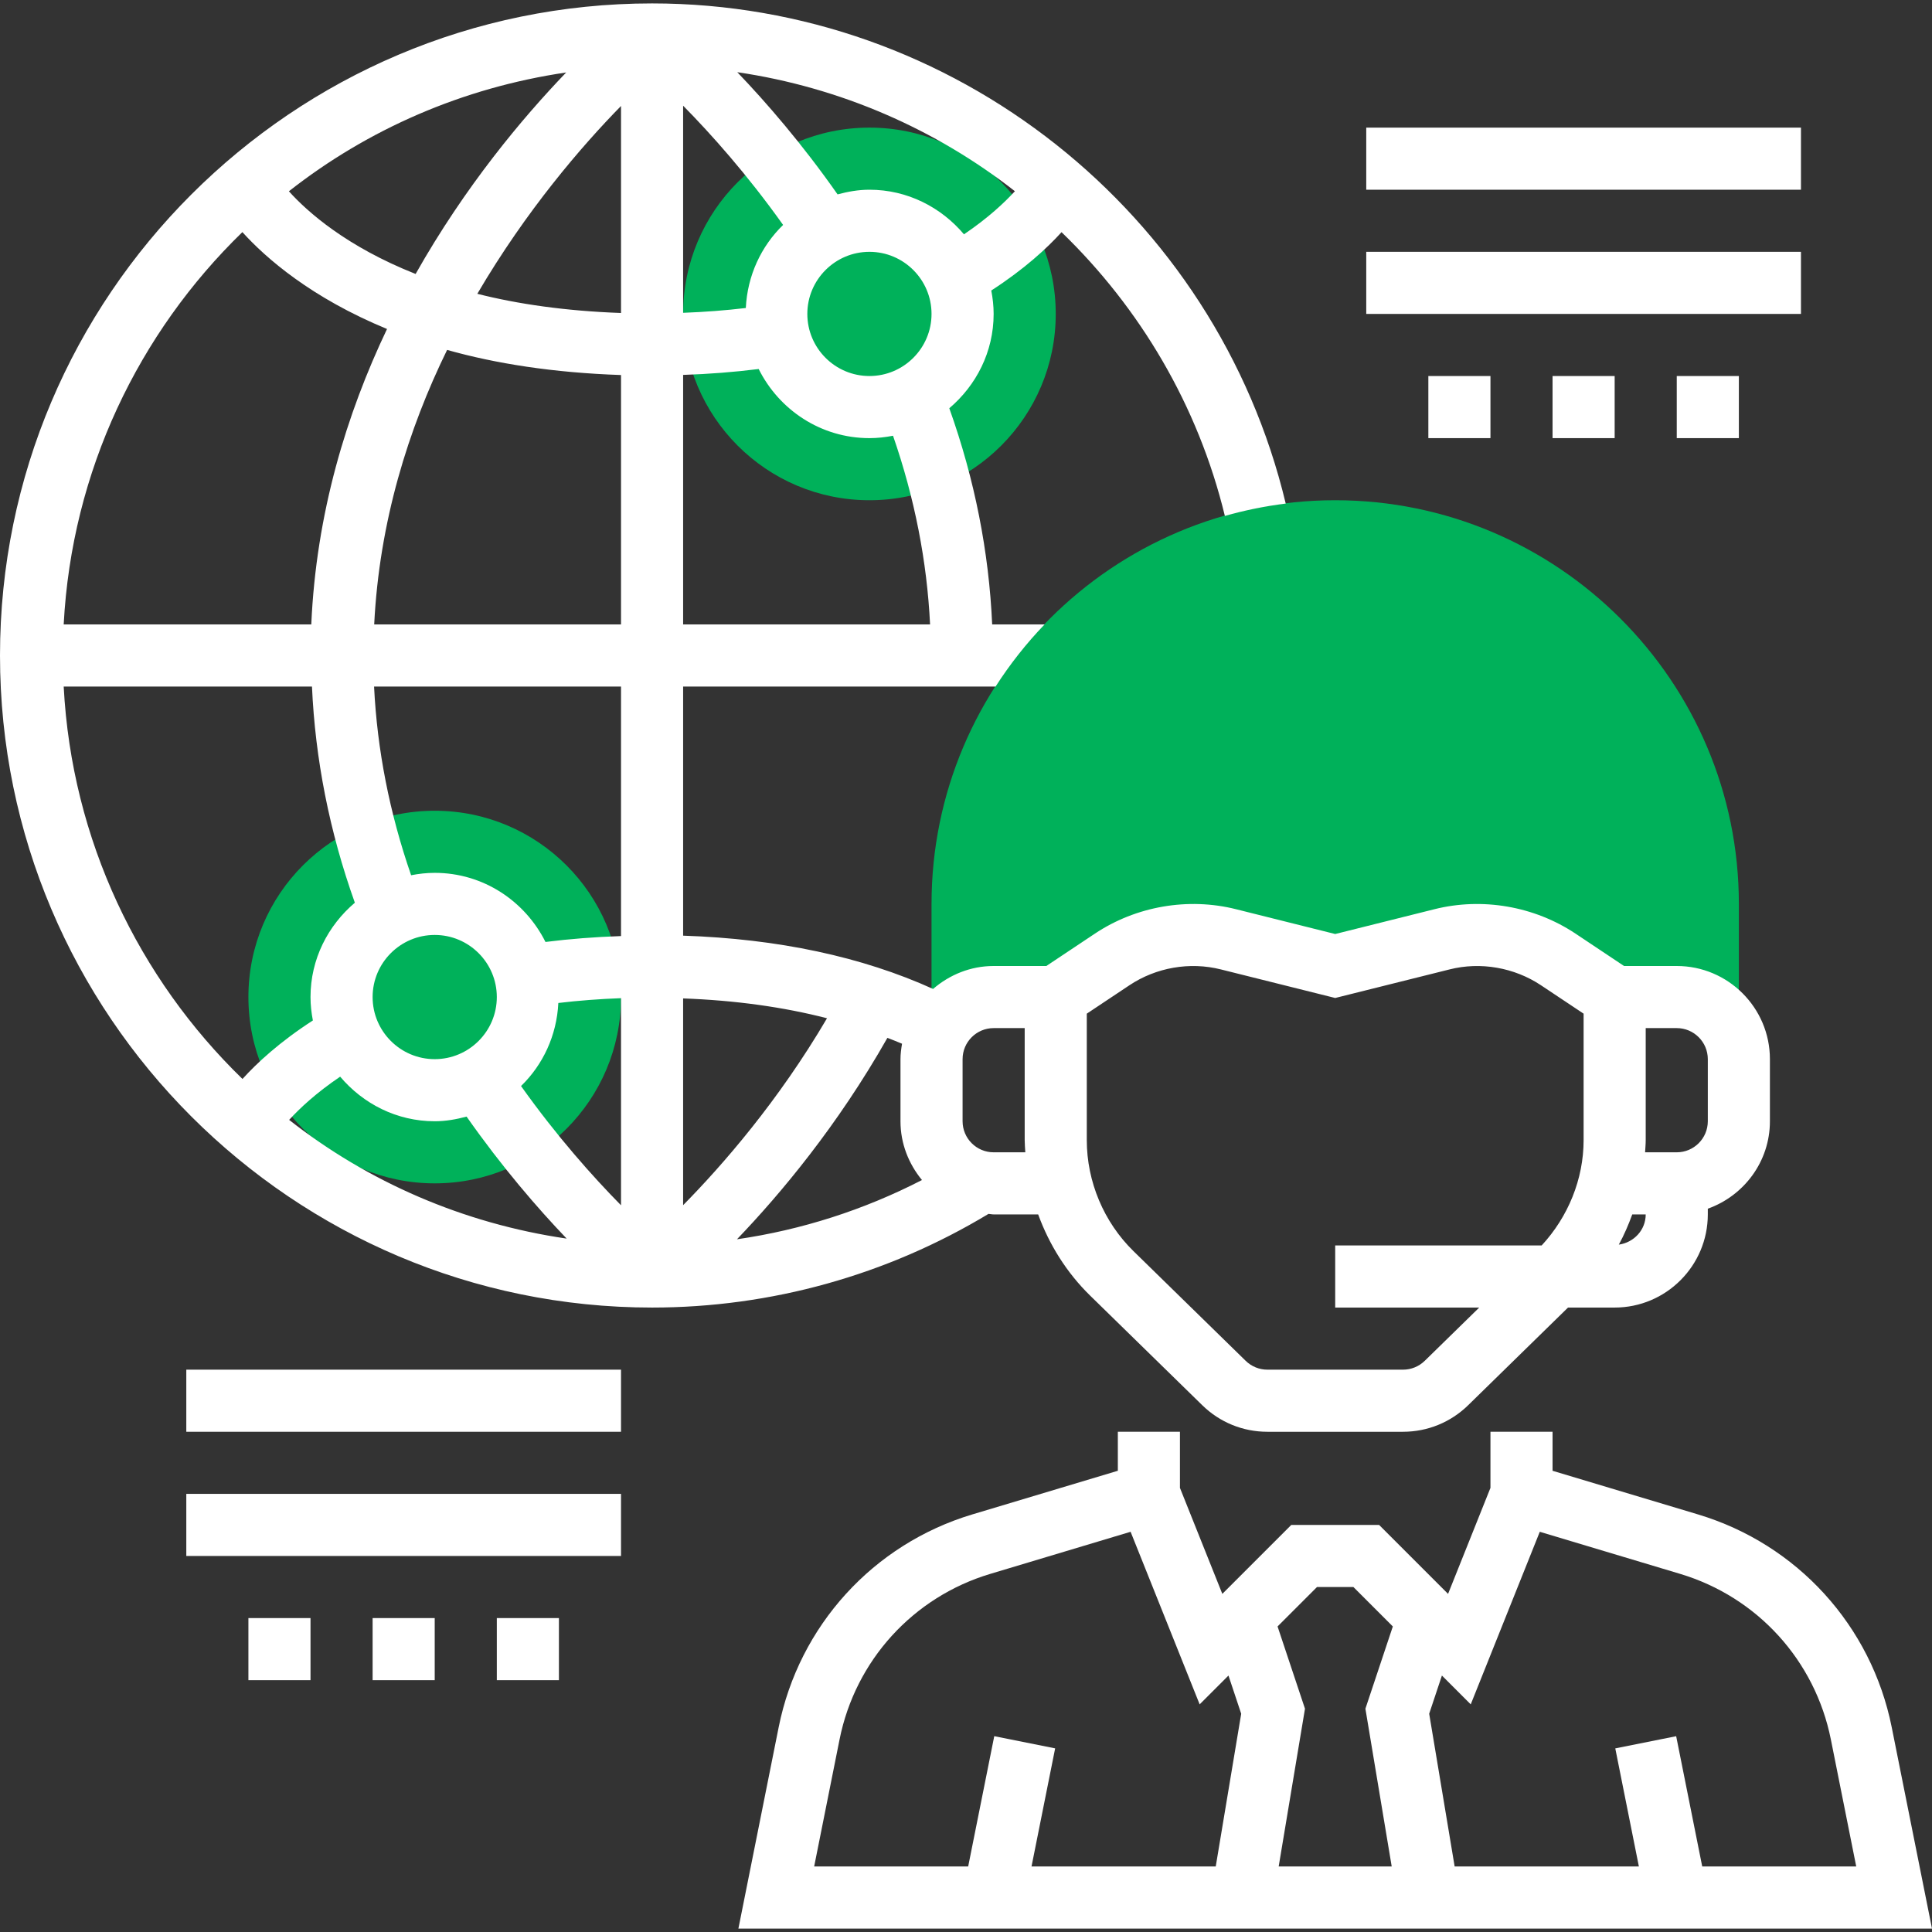 <?xml version="1.0" encoding="iso-8859-1"?>
<!-- Generator: Adobe Illustrator 19.0.0, SVG Export Plug-In . SVG Version: 6.00 Build 0)  -->
<svg version="1.1" id="Capa_1" xmlns="http://www.w3.org/2000/svg" xmlns:xlink="http://www.w3.org/1999/xlink" x="0px" y="0px"
	 viewBox="0 0 497.76 497.76" style="enable-background:new 0 0 497.76 497.76;" xml:space="preserve">
<rect x="0" y="0" width="497.76" height="497.76" fill="#333333" stroke="none"/>
<g>
	<circle style="fill:#00b15a;" cx="224" cy="80.88" r="48"/>
	<circle style="fill:#00b15a;" cx="112" cy="256.88" r="48"/>
	<path style="fill:#00b15a;" d="M344,128.88c-57.344,0-104,46.656-104,104v24h32l14.536-9.688c6.168-4.12,13.424-6.312,20.84-6.312
		c3.072,0,6.128,0.376,9.112,1.12L344,248.88l27.512-6.88c2.976-0.744,6.04-1.12,9.112-1.12c7.416,0,14.664,2.192,20.84,6.312
		L416,256.88h32v-24C448,175.536,401.344,128.88,344,128.88z"/>
</g>
<path style="fill:#fff;" d="M256,312.88h11.472c2.856,7.824,7.36,15.024,13.376,20.904l28.896,28.248c4.512,4.416,10.472,6.848,16.776,6.848h34.952
	c6.312,0,12.272-2.432,16.784-6.84l25.728-25.16H416c13.232,0,24-10.768,24-24v-1.472c9.288-3.312,16-12.112,16-22.528v-16
	c0-13.232-10.768-24-24-24h-13.576l-12.512-8.344c-10.624-7.08-24.056-9.376-36.336-6.288L344,240.64l-25.56-6.392
	c-12.312-3.088-25.728-0.792-36.344,6.288l-12.52,8.344H256c-5.984,0-11.392,2.28-15.6,5.912
	c-18.304-8.296-39.912-12.912-64.4-13.728V176.88h80.504c3.688-5.744,7.912-11.104,12.624-16h-13.504
	c-0.832-18.664-4.488-37.336-11.048-55.696C251.504,99.304,256,90.656,256,80.88c0-2.064-0.232-4.072-0.608-6.032
	c8.488-5.48,14.384-10.92,18.104-15.032c20.184,19.512,35.152,44.584,42.08,73.112c5.08-1.448,10.312-2.52,15.68-3.184
	C313.336,54.768,245.664,0.88,168,0.88c-92.64,0-168,75.368-168,168s75.36,168,168,168c30.664,0,60.568-8.376,86.68-24.136
	C255.128,312.768,255.552,312.88,256,312.88z M143.848,258.408c5.224-0.624,10.608-1.032,16.152-1.24v53.36
	c-7.184-7.288-16.504-17.712-25.76-30.72C139.888,274.328,143.44,266.784,143.848,258.408z M112,272.88c-8.824,0-16-7.176-16-16
	s7.176-16,16-16s16,7.176,16,16S120.824,272.88,112,272.88z M112,288.88c2.856,0,5.576-0.496,8.208-1.2
	c9.128,13.008,18.28,23.592,25.784,31.432c-26.704-3.904-51.2-14.64-71.496-30.584c2.672-2.928,6.92-6.928,13.144-11.136
	C93.52,284.352,102.2,288.88,112,288.88z M237.536,304.024c-14.936,7.696-31.032,12.856-47.664,15.264
	c11.128-11.592,25.928-29.248,38.76-51.896c1.264,0.504,2.544,0.976,3.768,1.512c-0.216,1.296-0.4,2.616-0.4,3.976v16
	C232,294.648,234.128,299.88,237.536,304.024z M417.072,320.664c1.368-2.496,2.488-5.112,3.464-7.784H424
	C424,316.912,420.952,320.12,417.072,320.664z M440,272.88v16c0,4.416-3.592,8-8,8h-8.16c0.056-1.04,0.16-2.08,0.16-3.136V264.88h8
	C436.408,264.88,440,268.464,440,272.88z M290.976,253.848c6.88-4.592,15.56-6.104,23.568-4.088L344,257.12l29.464-7.36
	c7.952-2.016,16.672-0.504,23.56,4.088L408,261.16v32.584c0,10.056-3.992,19.776-10.808,27.136H344v16h37.104l-14.032,13.72
	c-1.504,1.464-3.496,2.28-5.592,2.28h-34.952c-2.104,0-4.088-0.816-5.592-2.28l-28.896-28.248
	c-7.656-7.488-12.04-17.912-12.04-28.608V261.16L290.976,253.848z M248,272.88c0-4.416,3.592-8,8-8h8v28.864
	c0,1.048,0.104,2.088,0.16,3.136H256c-4.408,0-8-3.584-8-8V272.88z M213.072,262.344c-12.552,21.376-26.928,37.864-37.072,48.16
	v-53.272C189.4,257.728,201.776,259.432,213.072,262.344z M160,241.168c-6.688,0.224-13.184,0.728-19.464,1.52
	C135.28,232.176,124.528,224.88,112,224.88c-2.08,0-4.104,0.232-6.08,0.616c-5.568-16.072-8.752-32.36-9.544-48.616H160V241.168z
	 M224,96.88c-8.824,0-16-7.176-16-16s7.176-16,16-16s16,7.176,16,16S232.824,96.88,224,96.88z M192.152,79.352
	c-5.224,0.624-10.608,1.032-16.152,1.24v-53.36c7.184,7.288,16.504,17.712,25.76,30.72C196.112,63.432,192.56,70.976,192.152,79.352
	z M160,27.304V80.64c-14.336-0.52-26.648-2.312-37.024-4.944C135.56,54.232,149.88,37.624,160,27.304z M107.08,70.584
	C89.288,63.536,79.216,54.6,74.432,49.28c20.28-15.944,44.752-26.688,71.44-30.608C134.664,30.32,119.84,47.976,107.08,70.584z
	 M160,96.624v64.256H96.408c1.312-26.472,8.8-50.336,18.784-70.728C127.608,93.656,142.528,96.032,160,96.624z M239.624,160.88H176
	V96.592c6.688-0.224,13.184-0.728,19.464-1.52c5.256,10.512,16.008,17.808,28.536,17.808c2.08,0,4.104-0.232,6.08-0.616
	C235.648,128.336,238.832,144.624,239.624,160.88z M248.36,60.368C242.48,53.408,233.8,48.88,224,48.88
	c-2.856,0-5.576,0.496-8.208,1.2c-9.144-13.04-18.32-23.64-25.84-31.48c26.504,3.896,51.072,14.648,71.528,30.664
	C258.808,52.184,254.568,56.176,248.36,60.368z M62.448,59.8c6.024,6.672,17.704,16.896,37.264,24.96
	c-10.416,21.856-18.256,47.464-19.512,76.12H16.408C18.48,121.304,35.752,85.712,62.448,59.8z M16.408,176.88h63.968
	c0.832,18.664,4.488,37.336,11.048,55.696C84.496,238.456,80,247.104,80,256.88c0,2.064,0.232,4.072,0.608,6.032
	c-8.512,5.496-14.416,10.952-18.136,15.072C35.768,252.064,18.48,216.464,16.408,176.88z"/>
<path style="fill:#fff;" d="M487.384,445.016c-5.232-26.168-24.36-47.176-49.912-54.84L400,378.928V368.88h-16v14.456l-10.92,27.312l-17.768-17.768
	h-22.624l-17.768,17.768L304,383.336V368.88h-16v10.048l-37.472,11.24c-25.552,7.664-44.68,28.68-49.912,54.84L190.24,496.88h307.52
	L487.384,445.016z M339.312,408.88h9.376l10.16,10.16l-7.064,21.192l6.776,40.648h-29.12l6.776-40.648l-7.064-21.192L339.312,408.88
	z M216.304,448.152c4.072-20.352,18.944-36.696,38.824-42.656l36.16-10.848l17.792,44.464l7.424-7.424l3.28,9.84l-6.56,39.352
	H265.76l6.088-30.432l-15.688-3.144l-6.72,33.576h-39.68L216.304,448.152z M438.56,480.88l-6.712-33.568l-15.688,3.144l6.08,30.424
	h-47.464l-6.56-39.352l3.28-9.84l7.424,7.424l17.792-44.464l36.168,10.848c19.872,5.96,34.752,22.304,38.824,42.656l6.536,32.728
	H438.56z"/>
<rect style="fill:#fff;" x="48" y="352.88" width="112" height="16"/>
<rect style="fill:#fff;" x="48" y="384.88" width="112" height="16"/>
<rect style="fill:#fff;" x="96" y="416.88" width="16" height="16"/>
<rect style="fill:#fff;" x="128" y="416.88" width="16" height="16"/>
<rect style="fill:#fff;" x="64" y="416.88" width="16" height="16"/>
<rect style="fill:#fff;" x="352" y="32.88" width="112" height="16"/>
<rect style="fill:#fff;" x="352" y="64.88" width="112" height="16"/>
<rect style="fill:#fff;" x="400" y="96.88" width="16" height="16"/>
<rect style="fill:#fff;" x="432" y="96.88" width="16" height="16"/>
<rect style="fill:#fff;" x="368" y="96.88" width="16" height="16"/>

</svg>
